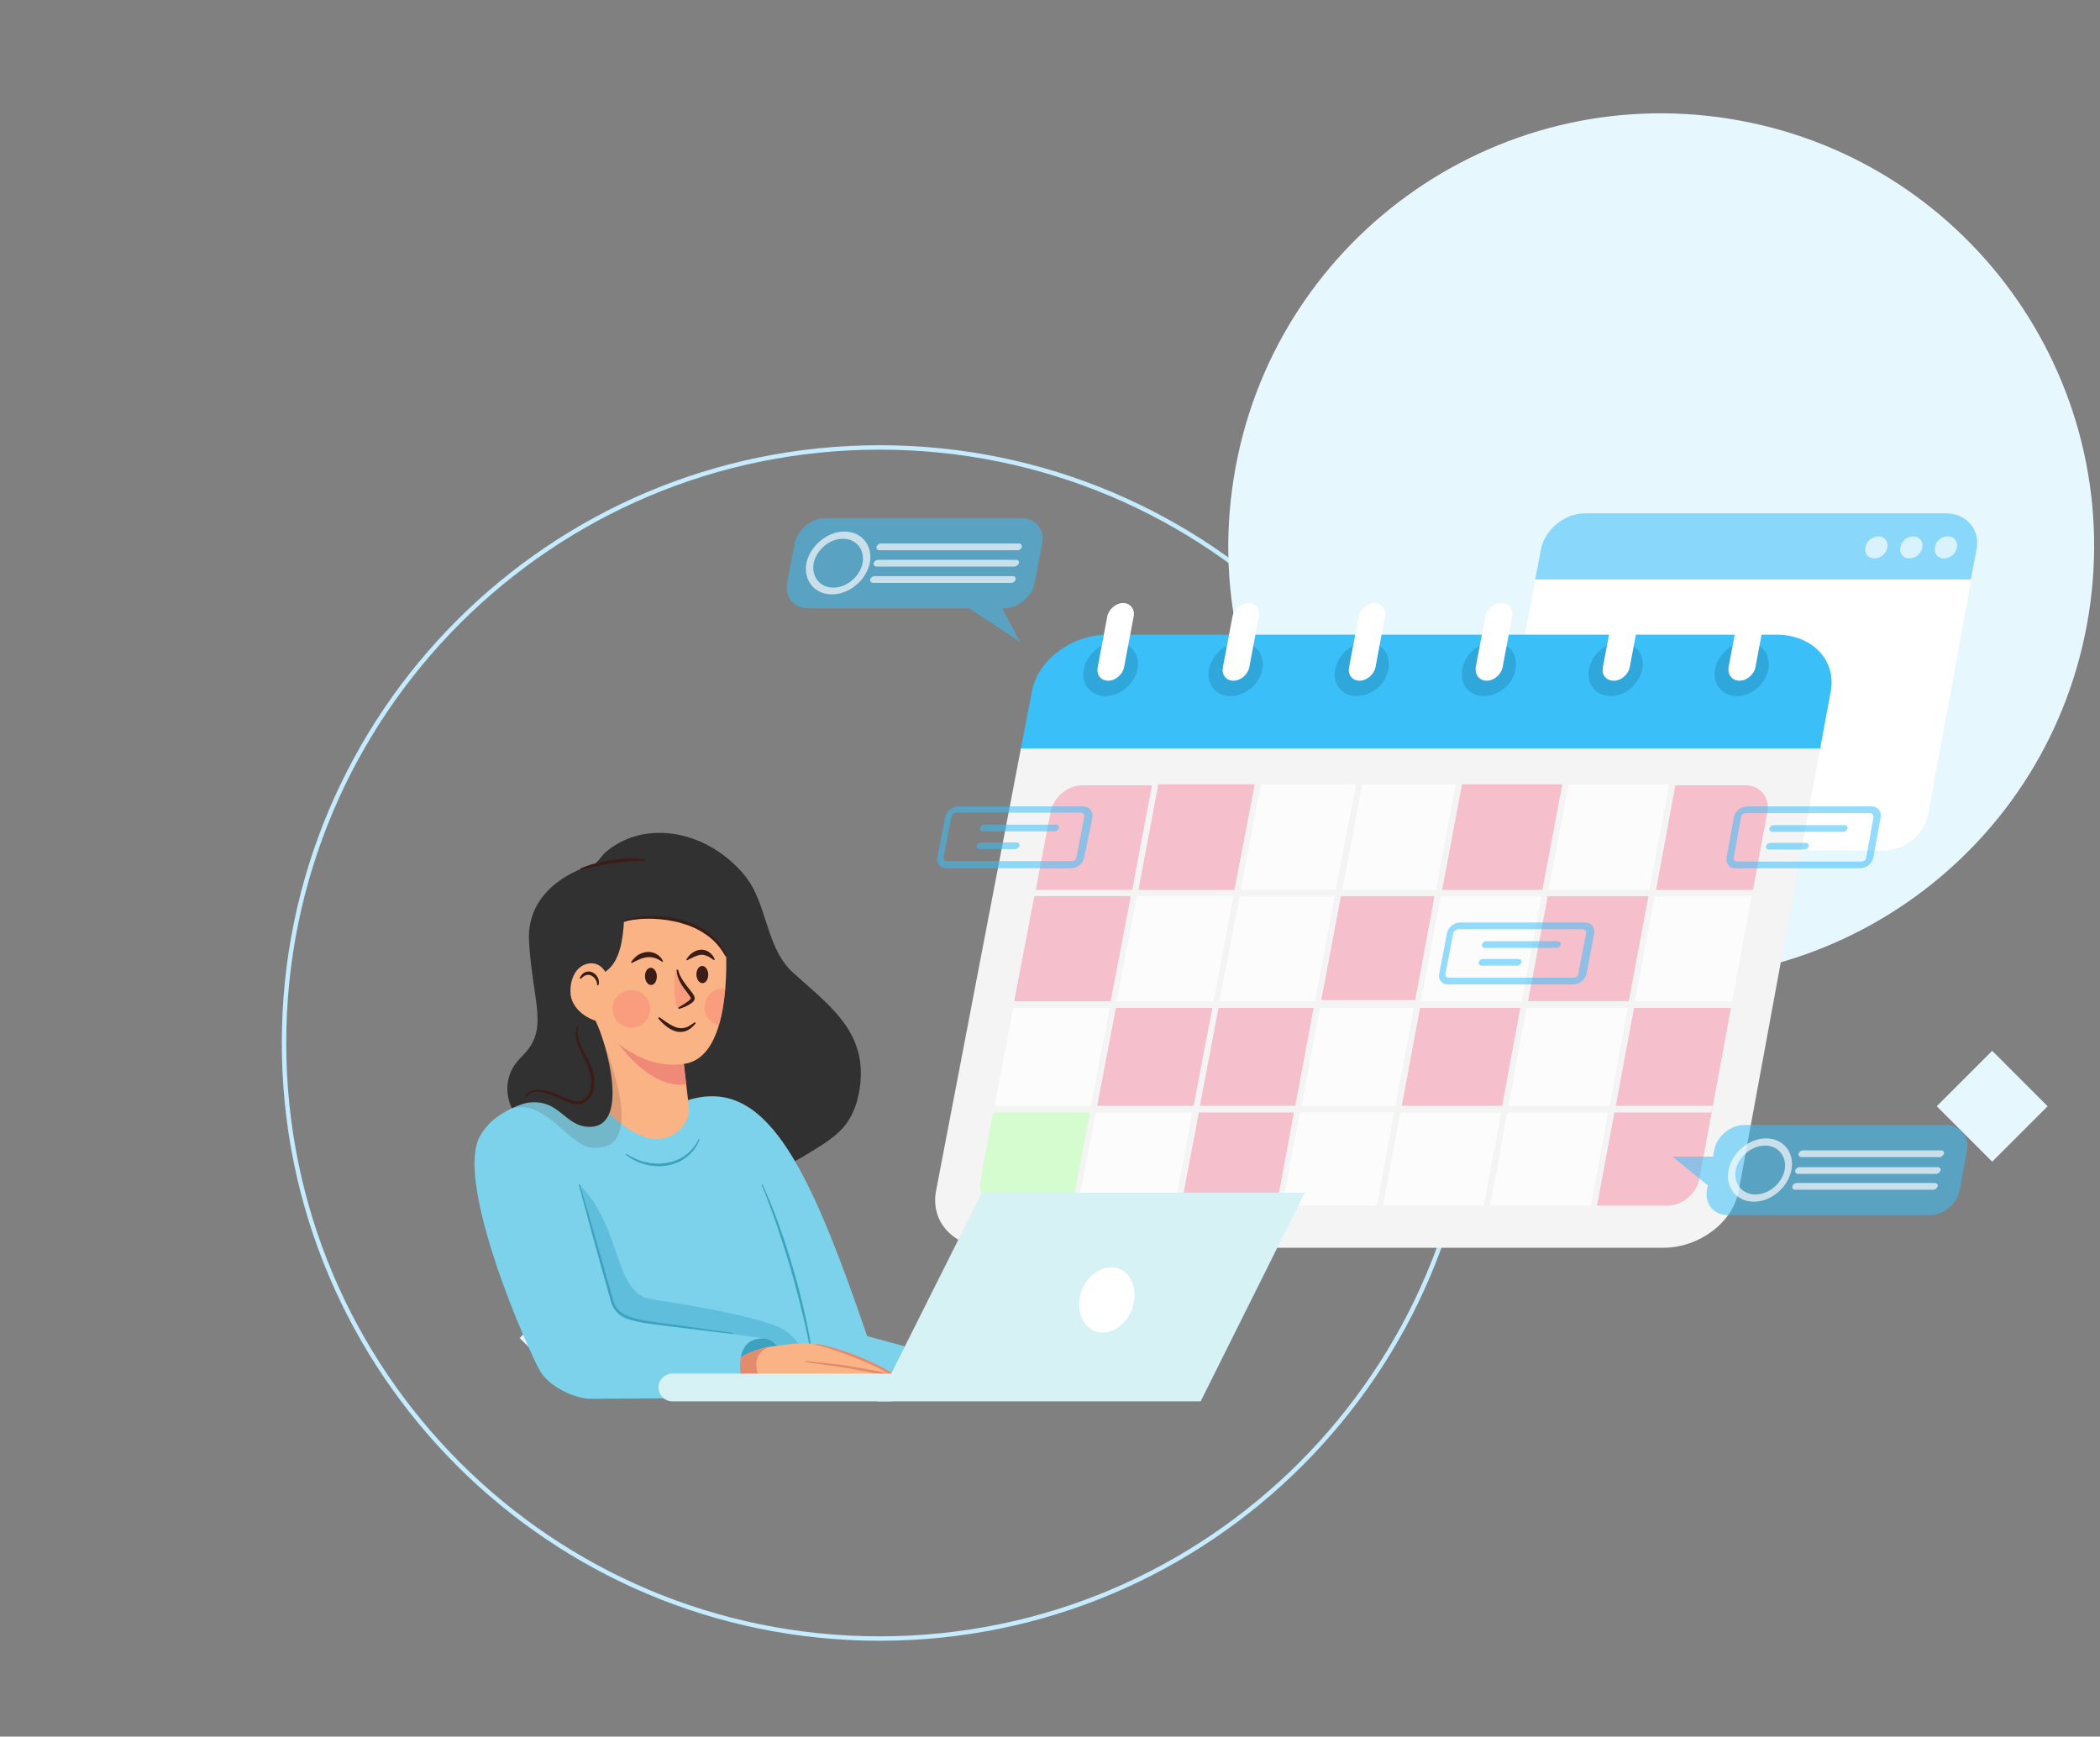 <svg width="474" height="392" viewBox="0 0 474 392" fill="none" xmlns="http://www.w3.org/2000/svg">
<rect x="0" y="0" width="474" height="392" fill="#808080" stroke="none"/>
<g clip-path="url(#clip0_1133_14106)">
<path d="M198.547 369.868C272.796 369.868 332.987 309.68 332.987 235.434C332.987 161.188 272.796 101 198.547 101C124.298 101 64.108 161.188 64.108 235.434C64.108 309.68 124.298 369.868 198.547 369.868Z" stroke="#C4EBFE" stroke-miterlimit="10"/>
<path d="M471.454 138.634C479.926 85.344 443.592 35.275 390.299 26.804C337.006 18.332 286.936 54.665 278.464 107.955C269.992 161.246 306.326 211.314 359.619 219.786C412.912 228.258 462.982 191.925 471.454 138.634Z" fill="#E7F7FE"/>
<path d="M449.666 237.201L437.153 249.714L449.666 262.227L462.18 249.714L449.666 237.201Z" fill="#E7F7FE"/>
<path d="M124.547 294.774L117.291 302.03L124.547 309.286L131.803 302.03L124.547 294.774Z" fill="#E7F7FE"/>
</g>
<g clip-path="url(#clip1_1133_14106)">
<path opacity="0.54" fill-rule="evenodd" clip-rule="evenodd" d="M347.819 123.989C348.685 119.549 353.125 115.867 357.781 115.867H439.213C443.869 115.867 447.01 119.549 446.143 123.989L444.844 130.811H346.519L347.819 123.989Z" fill="#3ABFF8"/>
<path fill-rule="evenodd" clip-rule="evenodd" d="M444.952 130.811L435.206 183.872C434.34 188.312 429.9 191.993 425.244 191.993H343.487C338.831 191.993 335.69 188.312 336.557 183.872L346.519 130.811H444.952Z" fill="white"/>
<path opacity="0.67" d="M436.723 123.556C436.506 124.964 437.372 126.046 438.78 126.046C440.188 126.046 441.487 124.964 441.704 123.556C441.92 122.148 441.054 121.065 439.646 121.065C438.239 121.065 436.939 122.148 436.723 123.556Z" fill="white"/>
<path opacity="0.67" d="M428.926 123.556C428.709 124.964 429.576 126.046 430.983 126.046C432.391 126.046 433.691 124.964 433.907 123.556C434.124 122.148 433.257 121.065 431.85 121.065C430.442 121.065 429.142 122.148 428.926 123.556Z" fill="white"/>
<path opacity="0.67" d="M421.021 123.556C420.804 124.964 421.671 126.046 423.078 126.046C424.486 126.046 425.785 124.964 426.002 123.556C426.219 122.148 425.352 121.065 423.945 121.065C422.645 121.065 421.346 122.148 421.021 123.556Z" fill="white"/>
<path d="M211.268 268.877C209.969 275.916 215.383 281.655 223.505 281.655H375.432C383.553 281.655 391.134 275.916 392.433 268.877L410.842 168.928H230.435L211.268 268.877Z" fill="#F4F4F4"/>
<g opacity="0.72">
<path d="M252.093 225.996L256.641 202.281H278.406L273.858 225.996H252.093Z" fill="white"/>
<path d="M344.895 225.887L349.335 202.281H372.075L367.635 225.887H344.895Z" fill="white"/>
<path d="M289.452 272.126L293.35 251.118H314.574L310.676 272.126H289.452Z" fill="white"/>
<path d="M224.155 251.118L221.339 266.17C220.689 269.527 222.855 272.126 226.212 272.126H242.022L246.029 251.118H224.155Z" fill="#C9FFC0"/>
<path d="M255.233 202.281H233.467L228.919 225.996H250.685L255.233 202.281Z" fill="#F5AABD"/>
<path d="M259.998 177.266H244.296C240.939 177.266 237.799 179.974 237.149 183.222L233.792 200.873H255.558L259.998 177.266Z" fill="#F5AABD"/>
<path d="M364.711 249.602H386.586L386.261 251.118H364.387L363.737 254.584L360.488 272.126H376.407C379.763 272.126 382.904 269.419 383.553 266.17L390.7 227.512H368.826L364.711 249.602Z" fill="#F5AABD"/>
<path d="M373.483 202.281L369.043 225.996H390.917L390.809 226.97L395.573 201.09L395.357 202.281H373.483Z" fill="white"/>
<path d="M296.491 227.512H275.05L270.826 249.602H292.376L296.491 227.512Z" fill="#F5AABD"/>
<path d="M319.123 227.512H297.898L293.783 249.602H315.008L319.123 227.512Z" fill="white"/>
<path d="M298.223 225.996H319.339L323.779 202.281H302.663L298.223 225.996Z" fill="white"/>
<path d="M372.075 202.281H349.335L344.895 225.996H367.635L372.075 202.281Z" fill="#F5AABD"/>
<path d="M367.419 227.512H344.57L340.455 249.602H363.304L367.419 227.512Z" fill="white"/>
<path d="M343.162 227.512H320.53L316.415 249.602H339.047L343.162 227.512Z" fill="#F5AABD"/>
<path d="M347.927 202.281H325.187L320.747 225.996H343.487L347.927 202.281Z" fill="white"/>
<path d="M275.266 225.996H296.815L301.255 202.281H279.814L275.266 225.996Z" fill="white"/>
<path d="M372.292 200.873L376.731 177.266V177.05H353.991V177.266L349.551 200.873H372.292Z" fill="white"/>
<path d="M247.653 249.602H269.419L273.642 227.512H251.876L247.653 249.602Z" fill="#F5AABD"/>
<path d="M252.093 225.996H273.858L278.406 202.281H256.641L252.093 225.996Z" fill="white"/>
<path d="M293.458 251.118L289.56 272.126H310.784L314.683 251.118H293.458Z" fill="white"/>
<path d="M316.09 251.118L312.192 272.126H334.932L338.831 251.118H316.09Z" fill="white"/>
<path d="M270.61 251.118L266.603 272.126H288.152L292.051 251.118H270.61Z" fill="#F5AABD"/>
<path d="M348.144 200.873L352.583 177.266V177.05H329.951V177.266L325.511 200.873H348.144Z" fill="#F5AABD"/>
<path d="M247.328 251.118L243.321 272.126H265.195L269.094 251.118H247.328Z" fill="white"/>
<path d="M340.239 251.118L336.34 272.126H359.081L362.979 251.118H340.239Z" fill="white"/>
<path d="M301.472 200.873L306.02 177.266V177.05H284.579V177.266L280.031 200.873H301.472Z" fill="white"/>
<path d="M324.104 200.873L328.543 177.266V177.05H307.427V177.266L302.988 200.873H324.104Z" fill="white"/>
<path d="M278.623 200.873L283.171 177.266V177.05H261.405V177.266L256.966 200.873H278.623Z" fill="#F5AABD"/>
<path d="M393.949 177.266H378.139L373.808 200.873H395.682L398.93 183.222C399.472 179.974 397.306 177.266 393.949 177.266Z" fill="#F5AABD"/>
<path d="M250.468 227.512H228.703L224.479 249.602H246.245L250.468 227.512Z" fill="white"/>
<path d="M319.447 225.779H298.223L302.663 202.281H323.779L319.447 225.779Z" fill="#F5AABD"/>
</g>
<path d="M400.988 143.264H249.927C241.914 143.264 234.225 149.003 232.926 156.042L230.435 168.928H410.842L413.224 156.042C414.524 149.003 409.001 143.264 400.988 143.264Z" fill="#3ABFF8"/>
<path d="M358.647 151.061C357.998 154.418 360.272 157.125 363.52 157.125C366.877 157.125 370.018 154.418 370.667 151.061C371.317 147.704 369.043 144.997 365.794 144.997C362.546 144.888 359.297 147.704 358.647 151.061Z" fill="#2FA7DB"/>
<path d="M364.278 153.66C365.903 153.66 367.527 152.252 367.852 150.628L370.017 139.149C370.342 137.525 369.259 136.117 367.527 136.117C365.903 136.117 364.278 137.525 363.953 139.149L361.788 150.628C361.463 152.36 362.546 153.66 364.278 153.66Z" fill="white"/>
<path d="M272.884 151.061C272.234 154.418 274.4 157.125 277.757 157.125C281.114 157.125 284.362 154.418 284.904 151.061C285.553 147.704 283.388 144.997 280.031 144.997C276.782 144.888 273.533 147.704 272.884 151.061Z" fill="#2FA7DB"/>
<path d="M278.406 153.66C280.031 153.66 281.655 152.252 281.98 150.628L284.146 139.149C284.47 137.525 283.388 136.117 281.763 136.117C280.139 136.117 278.515 137.525 278.19 139.149L276.024 150.628C275.699 152.36 276.782 153.66 278.406 153.66Z" fill="white"/>
<path d="M244.621 151.061C243.971 154.418 246.137 157.125 249.494 157.125C252.851 157.125 256.099 154.418 256.749 151.061C257.399 147.704 255.233 144.997 251.876 144.997C248.519 144.888 245.271 147.704 244.621 151.061Z" fill="#2FA7DB"/>
<path d="M250.143 153.66C251.768 153.66 253.392 152.252 253.717 150.628L255.883 139.149C256.208 137.525 255.125 136.117 253.5 136.117C251.876 136.117 250.252 137.525 249.927 139.149L247.761 150.628C247.436 152.36 248.519 153.66 250.143 153.66Z" fill="white"/>
<path d="M387.127 151.061C386.477 154.418 388.751 157.125 392 157.125C395.357 157.125 398.497 154.418 399.147 151.061C399.796 147.704 397.522 144.997 394.274 144.997C390.917 144.888 387.777 147.704 387.127 151.061Z" fill="#2FA7DB"/>
<path d="M392.649 153.66C394.274 153.66 395.898 152.252 396.223 150.628L398.389 139.149C398.714 137.525 397.631 136.117 395.898 136.117C394.274 136.117 392.649 137.525 392.325 139.149L390.159 150.628C389.942 152.36 391.025 153.66 392.649 153.66Z" fill="white"/>
<path d="M330.06 151.061C329.41 154.418 331.576 157.125 334.932 157.125C338.289 157.125 341.538 154.418 342.079 151.061C342.729 147.704 340.563 144.997 337.206 144.997C333.85 144.888 330.601 147.704 330.06 151.061Z" fill="#2FA7DB"/>
<path d="M335.582 153.66C337.207 153.66 338.831 152.252 339.156 150.628L341.321 139.149C341.646 137.525 340.563 136.117 338.831 136.117C337.207 136.117 335.582 137.525 335.257 139.149L333.092 150.628C332.875 152.36 333.958 153.66 335.582 153.66Z" fill="white"/>
<path d="M301.363 151.061C300.714 154.418 302.879 157.125 306.236 157.125C309.593 157.125 312.842 154.418 313.383 151.061C314.033 147.704 311.867 144.997 308.51 144.997C305.262 144.888 302.013 147.704 301.363 151.061Z" fill="#2FA7DB"/>
<path d="M306.886 153.66C308.51 153.66 310.135 152.252 310.459 150.628L312.625 139.149C312.95 137.525 311.867 136.117 310.243 136.117C308.619 136.117 306.994 137.525 306.669 139.149L304.504 150.628C304.179 152.36 305.262 153.66 306.886 153.66Z" fill="white"/>
<path opacity="0.54" d="M186.254 116.95H230.543C233.792 116.95 235.85 119.549 235.2 122.798L233.576 131.461C232.926 134.709 229.894 137.308 226.645 137.308H226.212L230.219 144.888L218.74 137.308H182.356C179.107 137.308 177.05 134.709 177.699 131.461L179.324 122.798C179.973 119.549 183.114 116.95 186.254 116.95Z" fill="#3ABFF8"/>
<path opacity="0.67" d="M187.77 134.168C183.872 134.168 181.273 131.027 182.031 127.021C182.897 123.231 186.687 119.982 190.585 119.982C194.484 119.982 197.083 123.123 196.325 127.129C195.458 131.027 191.668 134.168 187.77 134.168ZM190.261 121.606C187.229 121.606 184.305 124.097 183.655 127.129C183.114 130.161 185.063 132.652 188.095 132.652C191.127 132.652 194.051 130.161 194.7 127.129C195.242 124.097 193.293 121.606 190.261 121.606Z" fill="white"/>
<path opacity="0.67" d="M229.677 124.205H198.49C198.057 124.205 197.732 123.881 197.841 123.447C197.949 123.014 198.382 122.689 198.815 122.689H230.002C230.435 122.689 230.652 123.014 230.652 123.447C230.543 123.881 230.11 124.205 229.677 124.205Z" fill="white"/>
<path opacity="0.67" d="M228.919 127.887H197.841C197.408 127.887 197.083 127.562 197.191 127.129C197.299 126.696 197.732 126.371 198.166 126.371H229.352C229.786 126.371 230.11 126.696 230.002 127.129C229.786 127.562 229.352 127.887 228.919 127.887Z" fill="white"/>
<path opacity="0.67" d="M228.269 131.569H197.083C196.65 131.569 196.325 131.244 196.433 130.811C196.541 130.378 196.974 130.053 197.408 130.053H228.594C229.027 130.053 229.352 130.378 229.244 130.811C229.136 131.244 228.703 131.569 228.269 131.569Z" fill="white"/>
<path opacity="0.54" d="M377.489 261.081L385.503 267.578L385.286 268.552C384.745 271.801 386.802 274.292 390.051 274.292H435.531C438.78 274.292 441.812 271.693 442.353 268.552L443.978 259.673C444.519 256.424 442.462 253.934 439.213 253.934H393.732C390.592 253.934 387.452 256.532 386.91 259.673L386.694 261.081H377.489Z" fill="#3ABFF8"/>
<path opacity="0.67" d="M395.898 271.259C392 271.259 389.401 268.119 390.159 264.113C390.917 260.214 394.707 256.966 398.605 256.966C402.504 256.966 405.103 260.106 404.345 264.113C403.587 268.011 399.797 271.259 395.898 271.259ZM398.389 258.59C395.357 258.59 392.433 261.08 391.783 264.113C391.242 267.145 393.191 269.635 396.223 269.635C399.255 269.635 402.179 267.145 402.829 264.113C403.37 261.08 401.421 258.59 398.389 258.59Z" fill="white"/>
<path opacity="0.67" d="M437.805 261.189H406.619C406.185 261.189 405.861 260.864 405.969 260.431C406.077 259.998 406.51 259.673 406.943 259.673H438.13C438.563 259.673 438.888 259.998 438.78 260.431C438.563 260.864 438.238 261.189 437.805 261.189Z" fill="white"/>
<path opacity="0.67" d="M437.047 264.979H405.861C405.427 264.979 405.103 264.654 405.211 264.221C405.319 263.788 405.752 263.463 406.185 263.463H437.372C437.805 263.463 438.13 263.788 438.022 264.221C437.914 264.546 437.48 264.979 437.047 264.979Z" fill="white"/>
<path opacity="0.67" d="M436.398 268.552H405.211C404.778 268.552 404.453 268.228 404.561 267.794C404.669 267.361 405.103 267.036 405.536 267.036H436.722C437.156 267.036 437.48 267.361 437.372 267.794C437.156 268.228 436.831 268.552 436.398 268.552Z" fill="white"/>
<g opacity="0.54">
<path d="M324.862 219.715L326.594 210.727C326.811 209.319 328.219 208.236 329.626 208.236H357.781C359.189 208.236 360.055 209.319 359.839 210.727L358.106 219.715C357.889 221.123 356.482 222.205 355.074 222.205H326.919C325.512 222.314 324.537 221.123 324.862 219.715ZM329.193 209.752C328.652 209.752 328.11 210.185 328.002 210.727L326.27 219.715C326.161 220.256 326.486 220.689 327.028 220.689H355.182C355.724 220.689 356.265 220.256 356.265 219.715L357.998 210.727C358.106 210.185 357.781 209.752 357.24 209.752H329.193Z" fill="#3ABFF8"/>
<path d="M335.149 213.975H351.284C351.717 213.975 352.15 213.651 352.259 213.217C352.367 212.784 352.042 212.459 351.609 212.459H335.474C335.041 212.459 334.608 212.784 334.499 213.217C334.391 213.651 334.716 213.975 335.149 213.975Z" fill="#3ABFF8"/>
<path d="M334.391 217.982H342.404C342.837 217.982 343.271 217.657 343.379 217.224C343.487 216.791 343.162 216.466 342.729 216.466H334.716C334.283 216.466 333.85 216.791 333.741 217.224C333.741 217.657 333.958 217.982 334.391 217.982Z" fill="#3ABFF8"/>
</g>
<g opacity="0.54">
<path d="M211.593 193.509L213.326 184.521C213.542 183.114 214.95 182.031 216.358 182.031H244.513C245.92 182.031 246.787 183.114 246.57 184.521L244.729 193.509C244.513 194.917 243.105 196 241.697 196H213.542C212.243 196 211.268 194.809 211.593 193.509ZM215.925 183.438C215.383 183.438 214.842 183.872 214.734 184.413L213.001 193.401C212.893 193.942 213.218 194.376 213.759 194.376H241.914C242.455 194.376 242.997 193.942 242.997 193.401L244.729 184.413C244.837 183.872 244.513 183.438 243.971 183.438H215.925Z" fill="#3ABFF8"/>
<path d="M221.881 187.662H238.015C238.449 187.662 238.882 187.337 238.99 186.904C239.098 186.471 238.773 186.146 238.34 186.146H222.205C221.772 186.146 221.339 186.471 221.231 186.904C221.123 187.337 221.447 187.662 221.881 187.662Z" fill="#3ABFF8"/>
<path d="M221.122 191.668H229.136C229.569 191.668 230.002 191.344 230.11 190.91C230.219 190.477 229.894 190.152 229.461 190.152H221.447C221.014 190.152 220.581 190.477 220.473 190.91C220.364 191.344 220.689 191.668 221.122 191.668Z" fill="#3ABFF8"/>
</g>
<g opacity="0.54">
<path d="M389.726 193.509L391.35 184.521C391.567 183.114 392.974 182.031 394.382 182.031H422.429C423.836 182.031 424.703 183.114 424.486 184.521L422.862 193.509C422.645 194.917 421.237 196 419.83 196H391.783C390.376 196.108 389.509 194.917 389.726 193.509ZM394.057 183.547C393.516 183.547 392.974 183.98 392.974 184.521L391.35 193.509C391.242 194.051 391.567 194.484 392.108 194.484H420.155C420.696 194.484 421.237 194.051 421.237 193.509L422.862 184.521C422.97 183.98 422.645 183.547 422.104 183.547H394.057Z" fill="#3ABFF8"/>
<path d="M400.013 187.77H416.04C416.473 187.77 416.906 187.445 417.014 187.012C417.123 186.579 416.798 186.254 416.365 186.254H400.338C399.905 186.254 399.472 186.579 399.363 187.012C399.363 187.445 399.58 187.77 400.013 187.77Z" fill="#3ABFF8"/>
<path d="M399.255 191.777H407.268C407.701 191.777 408.135 191.452 408.243 191.019C408.351 190.585 408.026 190.26 407.593 190.26H399.58C399.147 190.26 398.714 190.585 398.605 191.019C398.605 191.452 398.822 191.777 399.255 191.777Z" fill="#3ABFF8"/>
</g>
</g>
<g clip-path="url(#clip2_1133_14106)">
<path d="M208.648 305.089C216.798 307.178 228 309.045 224.421 316L204.109 315.984L208.648 305.089Z" fill="#E28B6D"/>
<path d="M119.652 254.472C114.283 251.553 112.813 244.327 116.728 239.637C117.111 239.19 117.527 238.728 117.99 238.265C123.983 232.299 120.244 226.349 119.413 212.63C118.582 198.927 133.875 195.194 133.907 195.178C134.626 195.003 136.016 192.945 136.608 192.435C143.511 186.469 153.403 186.915 160.962 191.462C164.558 193.631 168.185 196.949 170.135 200.778C173.219 206.839 173.778 214.831 178.988 219.553C186.403 226.285 194.633 231.996 194.297 242.843C194.185 246.704 193.211 250.772 190.861 253.866C188.816 256.562 185.684 258.365 182.871 260.104C178.285 262.943 173.443 265.432 168.329 267.123C163.375 268.75 158.357 270.217 153.339 271.605C152.86 271.733 152.396 271.86 151.917 272.004L119.652 254.472Z" fill="#313131"/>
<path d="M154.618 248.554C172.58 242.397 182.328 262.464 195.735 301.611L208.632 305.089L207.13 314.405L202.415 315.378L163.966 315.537L154.618 248.554Z" fill="#7BD2EA"/>
<path d="M129.321 245.635L169.48 255.669L186.355 306.126L129.992 307.848L126.268 270.536L129.321 245.635Z" fill="#7BD2EA"/>
<path opacity="0.3" d="M130.743 267.33C140.603 277.252 138.429 291.769 146.851 293.22C152.428 294.177 168.281 296.442 175.856 299.585C177.39 300.223 181.609 303.35 180.954 306.141C180.538 307.928 174.897 306.492 174.897 306.492L132.756 302.265L123.839 281.655L130.743 267.33Z" fill="#2490BE"/>
<path d="M165.405 303.669C165.692 303.222 171.733 302.026 172.42 302.122C174.673 302.425 175.888 304.179 176.431 305.535L167.498 310.241L165.405 303.669Z" fill="#3EA1BD"/>
<path d="M172.084 267.282L173.123 269.643C173.459 270.425 173.778 271.222 174.114 272.02C174.753 273.615 175.36 275.226 175.936 276.837C177.102 280.076 178.141 283.346 179.1 286.648C180.059 289.95 180.906 293.284 181.673 296.634C182.04 298.309 182.392 300 182.711 301.691C183.015 303.382 183.287 305.089 183.51 306.779L183.287 306.811C182.999 305.12 182.679 303.445 182.328 301.771C181.976 300.096 181.593 298.421 181.193 296.762C180.394 293.428 179.531 290.109 178.572 286.823C177.63 283.521 176.591 280.267 175.488 277.013C174.945 275.386 174.354 273.775 173.762 272.179C173.459 271.382 173.171 270.568 172.851 269.771L171.893 267.378L172.084 267.282Z" fill="#3EA1BD"/>
<path d="M204.189 312.187C204.189 312.187 202.495 314.181 197.174 312.235C194.665 312.522 189.983 312.299 181.097 310.863C181.097 310.863 184.326 313.113 191.629 313.495C191.629 313.495 191.325 315.649 187.474 315.537C182.839 315.426 182.312 315.138 178.093 315.314C177.23 315.346 175.36 315.314 173.315 315.25C169.767 315.138 165.74 314.947 165.74 314.947L162.224 308.678L169.24 305.328C171.397 304.482 172.468 304.195 173.523 304.052C178.061 303.414 180.922 302.903 184.166 303.462C187.745 304.068 198.756 307.721 204.189 312.187Z" fill="#F9B384"/>
<path d="M173.491 315.154L173.299 315.266C169.751 315.154 165.724 314.963 165.724 314.963L162.208 308.694L169.224 305.344C171.381 304.498 172.452 304.211 173.507 304.068C170.918 305.089 168.808 307.848 173.491 315.154Z" fill="#E28B6D"/>
<path d="M145.876 248.49C136.752 246.624 114.507 245.077 108.29 256.562C103.176 266.022 115.993 297.719 121.554 308.869C123.839 313.463 130.487 315.729 133.06 315.745L169.735 315.537C167.274 314.963 164.11 301.755 172.404 302.122L142.025 297.894C140.843 297.735 139.788 297.065 139.133 296.076C138.701 295.406 138.19 294.576 137.918 293.619L129.305 262.098L145.876 248.49Z" fill="#7BD2EA"/>
<path d="M184.15 303.334C185.987 303.605 187.761 304.116 189.519 304.658C191.277 305.216 193.003 305.854 194.713 306.572C196.423 307.274 198.085 308.072 199.699 308.965C201.313 309.874 202.879 310.879 204.253 312.108L204.109 312.267C203.374 311.725 202.623 311.214 201.84 310.752C201.057 310.273 200.258 309.827 199.459 309.412C197.845 308.566 196.183 307.801 194.489 307.115C192.811 306.381 191.101 305.759 189.375 305.137C188.512 304.833 187.649 304.546 186.77 304.275C185.892 304.004 185.013 303.749 184.134 303.557L184.15 303.334Z" fill="#E28B6D"/>
<path d="M183.446 311.836L185.38 312.395C186.019 312.57 186.675 312.714 187.314 312.841C187.969 312.969 188.624 313.081 189.279 313.176C189.935 313.256 190.606 313.336 191.261 313.4L191.485 313.416L191.501 313.607C191.533 313.862 191.501 314.086 191.421 314.325C191.357 314.548 191.213 314.772 191.037 314.931C190.845 315.091 190.622 315.186 190.414 315.234C190.302 315.266 190.19 315.266 190.078 315.282L189.759 315.266V315.027L190.046 314.979C190.142 314.947 190.238 314.931 190.318 314.899C190.494 314.835 190.638 314.74 190.75 314.612C190.861 314.484 190.941 314.341 190.973 314.181C191.005 314.022 191.005 313.83 190.989 313.671L191.229 313.878C189.871 313.846 188.512 313.687 187.186 313.384C186.515 313.224 185.876 313.033 185.236 312.81C184.597 312.586 183.974 312.315 183.367 312.044L183.446 311.836Z" fill="#313131"/>
<path d="M181.801 307.194C183.351 307.386 184.917 307.545 186.483 307.705C188.049 307.88 189.599 308.024 191.165 308.279C192.715 308.534 194.265 308.805 195.799 309.093C197.35 309.38 198.884 309.651 200.434 309.97L200.801 310.05L200.642 310.385C200.546 310.608 200.45 310.943 200.242 311.214C200.162 311.358 200.018 311.47 199.906 311.597C199.779 311.693 199.635 311.804 199.507 311.884C198.948 312.219 198.34 312.331 197.749 312.443C196.551 312.634 195.368 312.634 194.185 312.586C193.594 312.57 193.003 312.538 192.428 312.49C191.836 312.443 191.261 312.411 190.67 312.331C189.503 312.203 188.337 312.044 187.186 311.868L187.218 311.629C188.384 311.725 189.551 311.852 190.718 311.916C191.293 311.964 191.884 311.996 192.46 312.028C193.035 312.06 193.626 312.076 194.201 312.076C195.368 312.076 196.535 312.06 197.653 311.868C198.196 311.757 198.772 311.645 199.219 311.374C199.331 311.31 199.427 311.23 199.523 311.15C199.603 311.055 199.699 310.975 199.763 310.863C199.906 310.656 199.97 310.417 200.114 310.114L200.322 310.528C197.238 309.954 194.169 309.332 191.085 308.79C189.551 308.518 188.001 308.327 186.435 308.12C184.885 307.896 183.319 307.705 181.769 307.418L181.801 307.194Z" fill="#E28B6D"/>
<path d="M141.386 260.423C142.712 261.316 144.182 261.986 145.733 262.337C147.283 262.688 148.881 262.784 150.431 262.512C151.981 262.273 153.483 261.667 154.746 260.726C156.024 259.8 157.031 258.524 157.734 257.089L157.942 257.184C157.782 257.551 157.606 257.934 157.43 258.301C157.223 258.652 156.999 259.003 156.775 259.354C156.535 259.689 156.248 259.992 155.976 260.295C155.688 260.598 155.369 260.853 155.049 261.14C153.739 262.177 152.157 262.831 150.511 263.103C148.865 263.358 147.171 263.262 145.589 262.831C143.991 262.401 142.489 261.651 141.226 260.614L141.386 260.423Z" fill="#3EA1BD"/>
<path d="M130.855 267.298L132.852 274.094L134.818 280.889L136.767 287.701L137.742 291.115L138.222 292.822C138.382 293.396 138.525 293.97 138.749 294.465C139.197 295.486 140.075 296.251 141.082 296.778C142.105 297.304 143.224 297.623 144.374 297.878C145.525 298.118 146.675 298.293 147.858 298.437L151.374 298.915L158.405 299.888L165.421 300.893L165.389 301.117L158.341 300.287L151.294 299.41L147.778 298.963C146.611 298.82 145.429 298.66 144.262 298.405C143.096 298.15 141.929 297.83 140.827 297.272C139.756 296.714 138.717 295.868 138.238 294.688C138.158 294.544 138.11 294.401 138.062 294.257C138.014 294.114 137.95 293.954 137.918 293.827L137.678 292.981L137.199 291.274L136.24 287.86L134.338 281.033L132.469 274.205L130.631 267.362L130.855 267.298Z" fill="#3EA1BD"/>
<path d="M153.659 234.229L155.465 249.687C155.992 254.281 151.15 258.141 146.228 256.865C143.415 256.132 140.475 254.185 137.439 251.266C136.815 250.66 136.432 249.894 136.352 249.065L134.434 230.433L153.659 234.229Z" fill="#F9B384"/>
<path d="M153.899 236.335L154.873 244.758C150.894 245.38 145.285 243.147 139.596 235.617L153.899 236.335Z" fill="#EE8A77"/>
<path d="M163.711 223.111C163.487 225.918 163.039 228.837 162.256 231.469C160.93 235.888 158.597 239.461 154.634 240.116C142.904 242.062 134.418 230.433 134.418 230.433L133.06 214.624L140.123 202.421L155.944 201.958L163.663 211.067C163.679 211.067 164.238 216.762 163.711 223.111Z" fill="#F9B384"/>
<path d="M132.676 220.622C138.957 220.159 140.411 214.847 140.843 207.972C140.843 207.972 157.862 203.761 163.918 215.852L168.505 216.347L154.618 197.954L133.044 200.522L128.825 214.496L132.676 220.622Z" fill="#313131"/>
<path d="M136.016 218.564C135.281 217.751 134.179 217.336 133.076 217.464C128.905 217.974 128.17 223.494 129.129 225.839C130.551 229.348 134.434 230.417 134.434 230.417L137.758 226.907C138.014 223.27 137.598 220.319 136.016 218.564Z" fill="#F9B384"/>
<path opacity="0.15" d="M136.08 234.676C138.382 241.184 145.429 259.577 133.907 259.115C128.346 258.891 123.472 248.124 115.545 250.166C116.424 249.751 117.399 249.368 118.502 249.017L136.08 234.676Z" fill="#3C1C16"/>
<path d="M134.418 230.433C136.64 234.644 142.872 255.509 132.261 254.313C127.147 253.739 125.901 247.597 118.486 249.033L134.418 230.433Z" fill="#313131"/>
<path d="M134.786 222.393C134.802 221.898 134.642 221.452 134.402 221.069C134.163 220.686 133.811 220.383 133.428 220.207C133.044 220.032 132.613 220 132.213 220.144C131.814 220.287 131.446 220.606 131.094 220.973L130.839 220.814C131.046 220.319 131.382 219.809 131.941 219.521C132.085 219.458 132.213 219.378 132.373 219.362C132.533 219.33 132.677 219.298 132.836 219.298H133.076L133.3 219.346C133.46 219.378 133.603 219.426 133.731 219.49C134.291 219.745 134.722 220.207 134.962 220.734C135.217 221.26 135.265 221.898 135.058 222.425L134.786 222.393Z" fill="#3C1C16"/>
<path d="M157.191 220.032C157.223 221.101 157.862 221.962 158.597 221.93C159.332 221.898 159.891 221.005 159.859 219.936C159.827 218.867 159.188 218.006 158.453 218.038C157.718 218.07 157.159 218.963 157.191 220.032Z" fill="#3C1C16"/>
<path d="M145.589 220.447C145.621 221.515 146.26 222.377 146.995 222.345C147.73 222.313 148.289 221.42 148.257 220.351C148.226 219.282 147.586 218.421 146.851 218.453C146.116 218.468 145.541 219.362 145.589 220.447Z" fill="#3C1C16"/>
<path d="M157.047 230.975C156.535 231.613 155.928 232.203 155.129 232.602C154.33 232.985 153.339 233.033 152.508 232.794C151.661 232.554 150.926 232.092 150.287 231.581C149.632 231.071 149.073 230.48 148.561 229.842L148.801 229.587C149.456 230.05 150.079 230.528 150.75 230.943C151.406 231.358 152.077 231.741 152.764 231.948C153.467 232.155 154.17 232.139 154.857 231.916C155.545 231.661 156.184 231.214 156.823 230.736L157.047 230.975Z" fill="#3C1C16"/>
<path d="M161.122 216.714C160.61 216.363 160.115 216.012 159.636 215.804C159.14 215.597 158.661 215.485 158.181 215.533C157.686 215.581 157.191 215.757 156.679 215.98C156.152 216.203 155.64 216.506 155.065 216.778L154.905 216.618C155.225 216.06 155.64 215.549 156.184 215.15C156.711 214.752 157.366 214.449 158.117 214.385C158.853 214.321 159.62 214.576 160.163 215.007C160.722 215.438 161.106 215.98 161.346 216.586L161.122 216.714Z" fill="#3C1C16"/>
<path d="M149.488 217.128C148.929 216.73 148.385 216.427 147.81 216.251C147.235 216.076 146.659 216.012 146.084 216.076C145.509 216.139 144.933 216.299 144.358 216.538C143.783 216.777 143.208 217.081 142.584 217.384L142.425 217.224C142.792 216.618 143.288 216.092 143.879 215.661C144.486 215.246 145.205 214.975 145.972 214.895C146.739 214.815 147.538 214.991 148.194 215.374C148.849 215.757 149.376 216.315 149.664 216.985L149.488 217.128Z" fill="#3C1C16"/>
<path opacity="0.5" d="M138.238 227.88C138.318 230.225 140.299 232.06 142.648 231.98C144.997 231.9 146.835 229.922 146.755 227.577C146.675 225.232 144.694 223.398 142.345 223.477C139.996 223.557 138.158 225.535 138.238 227.88Z" fill="#FC8879"/>
<path opacity="0.5" d="M163.711 223.11C163.487 225.918 163.039 228.837 162.256 231.469C160.467 231.023 159.108 229.427 159.028 227.497C158.948 225.152 160.786 223.19 163.135 223.094C163.327 223.079 163.519 223.094 163.711 223.11Z" fill="#FC8879"/>
<path opacity="0.5" d="M152.38 219.202C152.396 218.995 152.684 218.979 152.732 219.17C153.691 222.265 156.775 224.53 156.28 225.439C155.928 226.078 154.618 226.811 153.707 227.258C153.227 227.497 152.636 227.21 152.54 226.684C152.109 224.371 152.141 221.834 152.38 219.202Z" fill="#FC8879"/>
<path d="M153.052 218.883C153.259 219.793 153.675 220.622 154.186 221.388C154.698 222.169 155.289 222.887 155.88 223.637C156.024 223.828 156.184 224.02 156.328 224.227C156.471 224.435 156.615 224.658 156.727 224.961C156.775 225.105 156.823 225.296 156.791 225.535C156.727 225.807 156.615 225.902 156.519 226.03C156.328 226.253 156.12 226.413 155.896 226.556C155.049 227.131 154.138 227.482 153.195 227.769L153.068 227.45C153.483 227.21 153.899 226.971 154.282 226.716C154.682 226.461 155.081 226.205 155.417 225.934C155.593 225.791 155.752 225.647 155.864 225.503C155.912 225.44 155.96 225.344 155.944 225.376C155.944 225.376 155.944 225.328 155.912 225.248C155.784 224.929 155.465 224.546 155.193 224.163C154.618 223.414 154.01 222.632 153.547 221.755C153.068 220.893 152.748 219.904 152.716 218.899L153.052 218.883Z" fill="#3C1C16"/>
<path d="M130.695 231.597C130.423 232.187 130.343 232.841 130.375 233.495C130.423 234.149 130.583 234.788 130.839 235.394C131.35 236.606 132.037 237.787 132.645 239.015C133.252 240.227 133.795 241.535 134.051 242.923C134.163 243.625 134.211 244.327 134.147 245.045C134.099 245.396 134.067 245.747 133.971 246.114C133.875 246.464 133.747 246.815 133.571 247.134C133.236 247.789 132.74 248.379 132.101 248.778C131.462 249.192 130.679 249.368 129.928 249.288C129.161 249.192 128.522 248.921 127.882 248.666C127.243 248.395 126.636 248.124 126.013 247.852C124.782 247.31 123.536 246.784 122.241 246.544C121.602 246.417 120.947 246.385 120.324 246.544C120.02 246.624 119.732 246.768 119.477 246.959C119.221 247.15 119.013 247.39 118.837 247.661L118.582 247.517C118.757 247.214 118.965 246.911 119.253 246.672C119.54 246.433 119.86 246.257 120.212 246.145C120.915 245.922 121.634 245.938 122.337 246.018C123.727 246.225 125.022 246.736 126.284 247.246L128.154 248.028C128.777 248.267 129.4 248.522 129.992 248.586C130.599 248.634 131.19 248.49 131.702 248.171C132.213 247.852 132.613 247.358 132.9 246.815C133.06 246.544 133.156 246.241 133.236 245.954C133.316 245.651 133.348 245.332 133.396 245.013C133.444 244.375 133.428 243.721 133.316 243.083C133.108 241.791 132.597 240.562 132.037 239.334C131.478 238.106 130.823 236.925 130.327 235.617C130.104 234.963 129.96 234.261 129.944 233.559C129.928 232.857 130.072 232.139 130.407 231.517L130.695 231.597Z" fill="#3C1C16"/>
<path d="M130.919 196.072C132.069 195.561 133.268 195.178 134.482 194.875C135.697 194.556 136.927 194.317 138.158 194.126C139.388 193.934 140.651 193.807 141.897 193.775C142.52 193.759 143.16 193.759 143.783 193.791C144.406 193.838 145.045 193.902 145.653 194.03L145.605 194.333C144.981 194.317 144.374 194.285 143.767 194.333C143.16 194.349 142.536 194.381 141.929 194.445C140.699 194.556 139.484 194.7 138.27 194.875C137.055 195.051 135.841 195.274 134.626 195.513C134.019 195.625 133.412 195.769 132.82 195.912C132.213 196.04 131.622 196.215 131.03 196.375L130.919 196.072Z" fill="#3C1C16"/>
<path d="M140.779 207.844C141.29 207.573 141.833 207.414 142.377 207.286C142.92 207.158 143.463 207.047 144.023 206.983C145.125 206.839 146.244 206.776 147.347 206.776C149.568 206.776 151.789 207.079 153.946 207.669C156.088 208.275 158.181 209.216 159.955 210.572C160.834 211.258 161.665 212.04 162.352 212.917C163.039 213.811 163.615 214.768 164.046 215.789L163.775 215.916C162.736 214.018 161.314 212.327 159.556 211.099C158.677 210.477 157.75 209.934 156.775 209.472C155.8 209.025 154.777 208.674 153.739 208.371C151.661 207.765 149.504 207.478 147.331 207.398C146.244 207.35 145.157 207.382 144.071 207.478C143 207.573 141.897 207.717 140.906 208.1L140.779 207.844Z" fill="#3C1C16"/>
</g>
<path d="M271.003 316.334H198.018L221.624 269.229H294.502L271.003 316.334Z" fill="#D7F2F4"/>
<path d="M200.833 316.334H151.779C150.046 316.334 148.639 314.926 148.639 313.193C148.639 311.461 150.046 310.053 151.779 310.053H200.725C202.457 310.053 203.865 311.461 203.865 313.193C203.973 314.818 202.566 316.334 200.833 316.334Z" fill="#D7F2F4"/>
<path d="M255.518 295.543C254.002 299.441 250.32 301.607 247.18 300.524C244.04 299.333 242.74 295.218 244.148 291.319C245.664 287.421 249.346 285.255 252.486 286.338C255.626 287.529 256.926 291.644 255.518 295.543Z" fill="white"/>
<defs>
<clipPath id="clip0_1133_14106">
<rect width="473.215" height="392" fill="white"/>
</clipPath>
<clipPath id="clip1_1133_14106">
<rect width="268.769" height="165.788" fill="white" transform="translate(177.591 115.867)"/>
</clipPath>
<clipPath id="clip2_1133_14106">
<rect width="118" height="128" fill="white" transform="translate(107.108 188)"/>
</clipPath>
</defs>
</svg>
